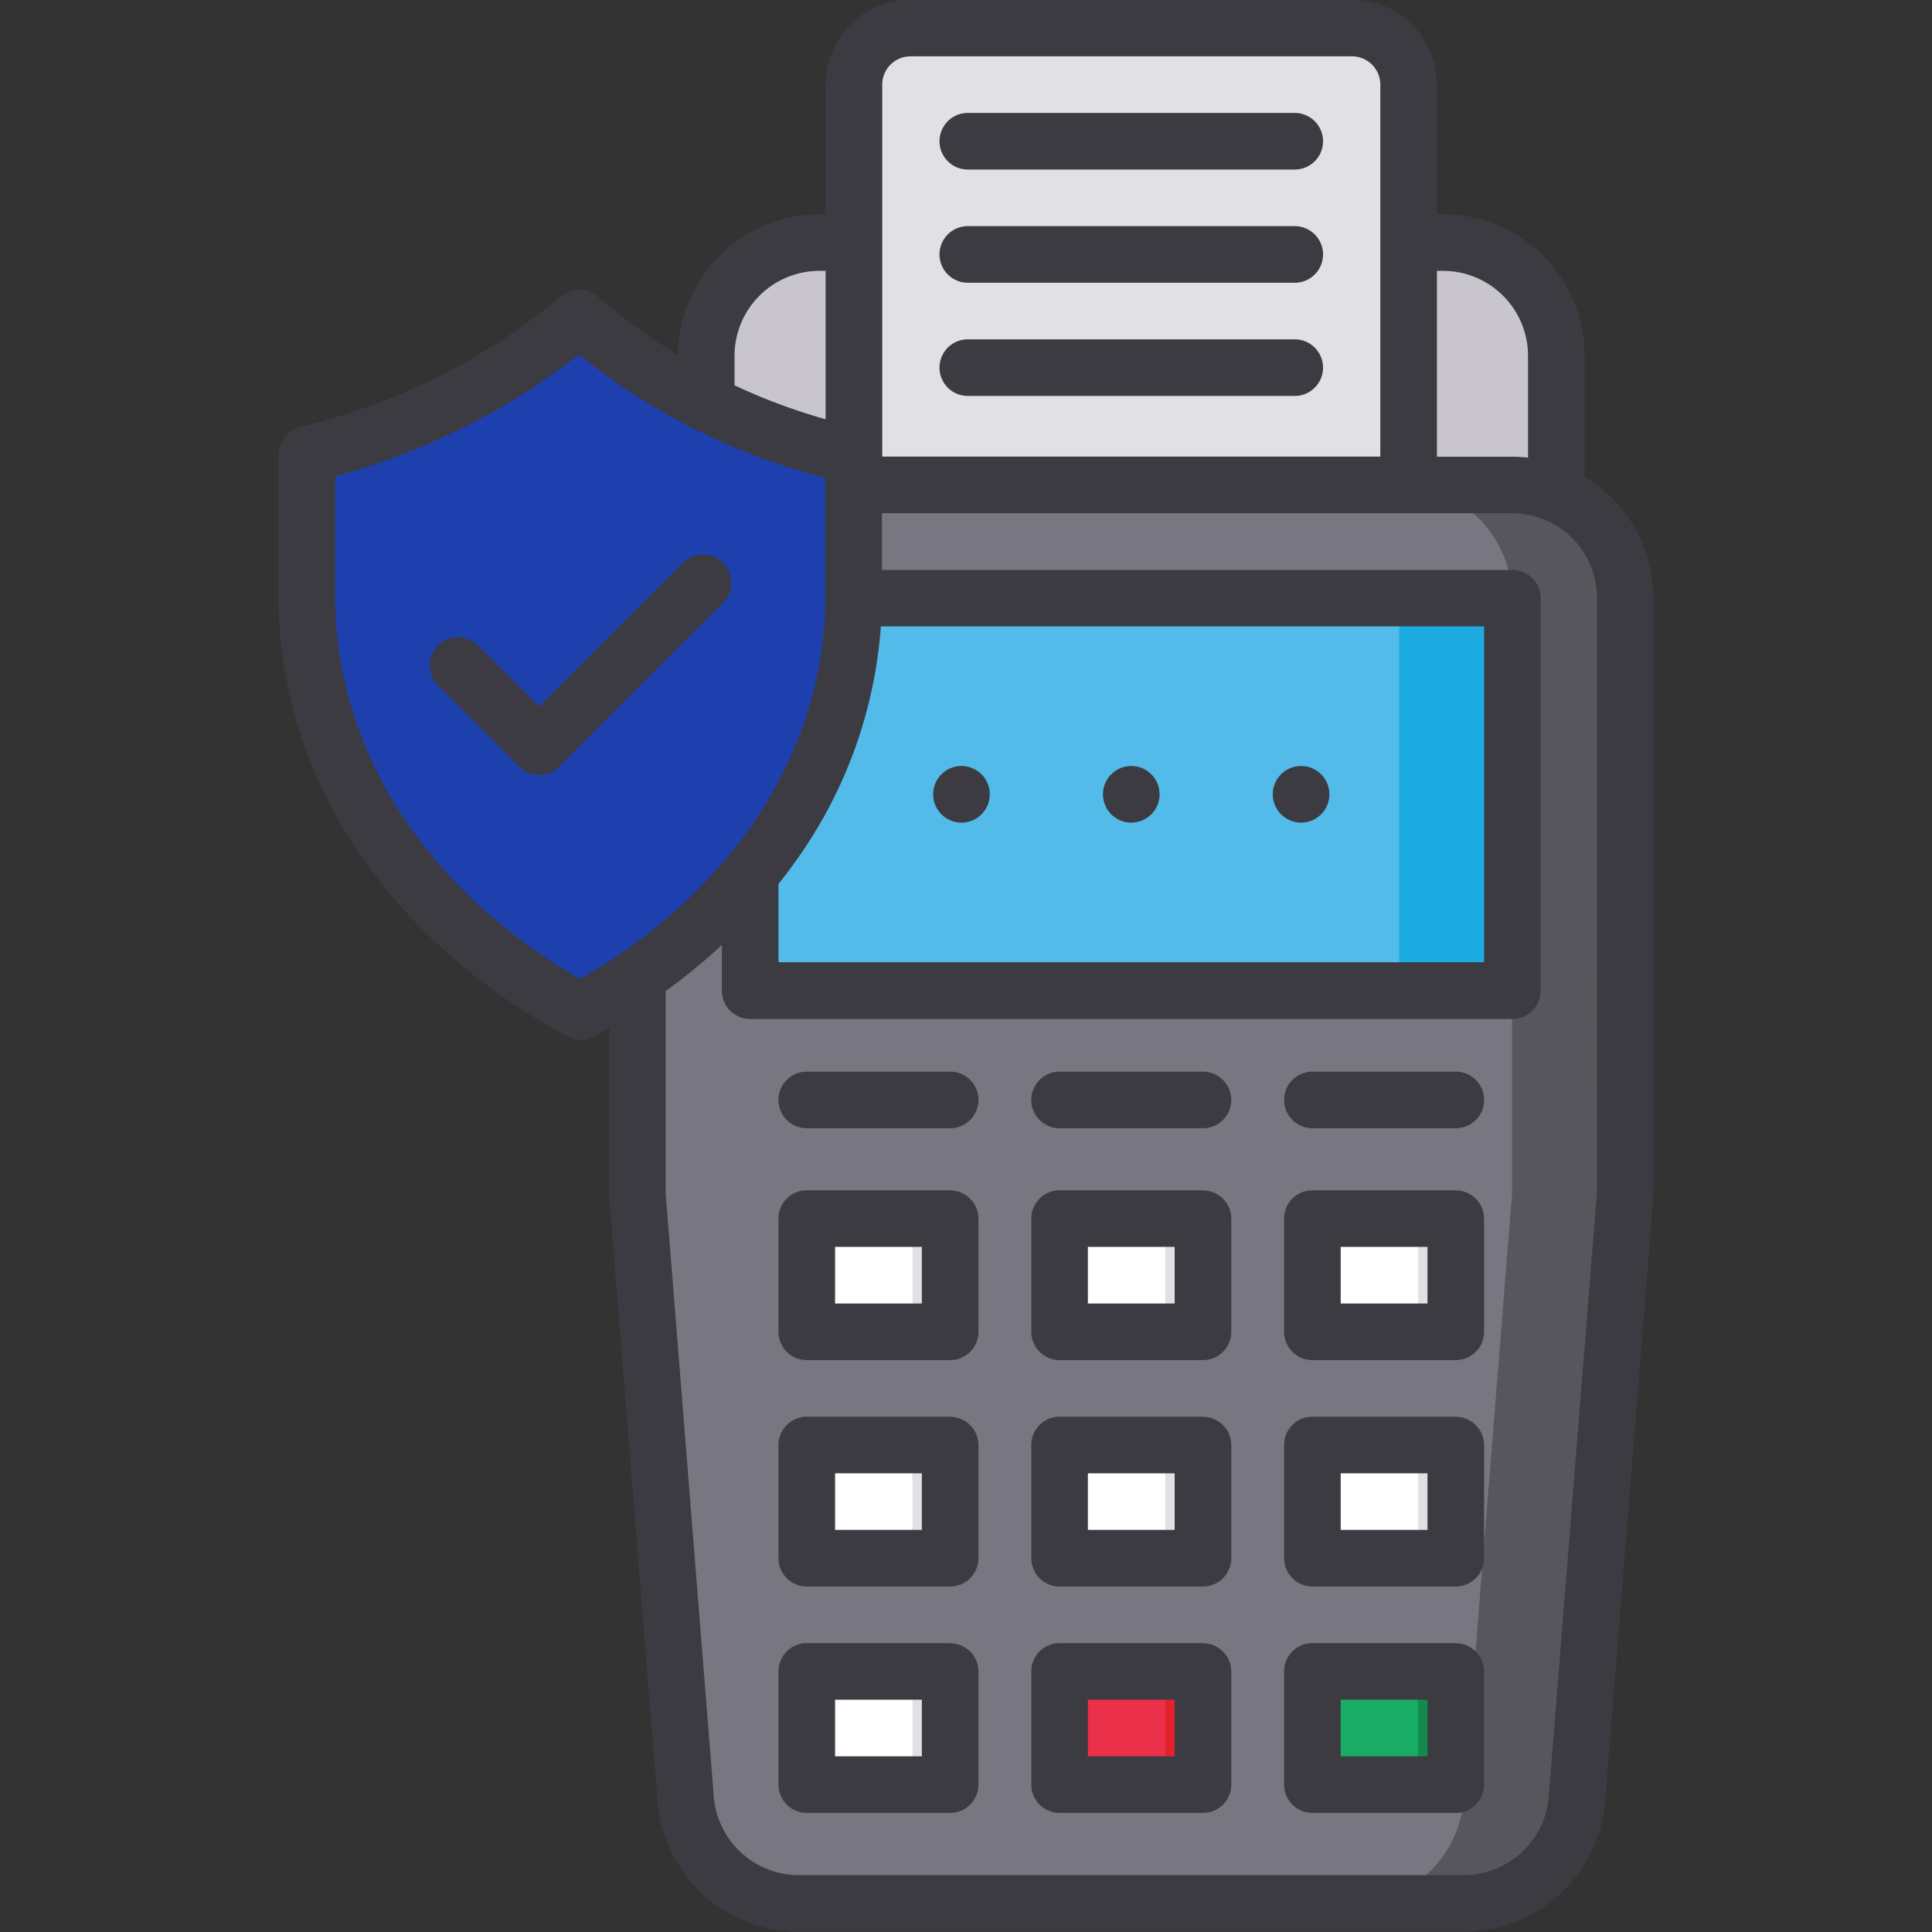 <svg id="SvgjsSvg1086" width="288" height="288" xmlns="http://www.w3.org/2000/svg" version="1.1" xmlns:xlink="http://www.w3.org/1999/xlink" xmlns:svgjs="http://svgjs.com/svgjs"><rect width="100%" height="100%" fill="#333333" stroke="none"/><defs id="SvgjsDefs1087"></defs><g id="SvgjsG1088"><svg xmlns="http://www.w3.org/2000/svg" viewBox="0 0 512 512" width="288" height="288"><circle cx="254.8" cy="210.61" r="7.5"></circle><circle cx="299.8" cy="210.61" r="7.5"></circle><circle cx="344.8" cy="210.61" r="7.5"></circle><path fill="#c8c5cc" d="M412.44,143.61H187.16V94.35a30,30,0,0,1,30-30H382.44a30,30,0,0,1,30,30Z" class="colorc8c5cc svgShape"></path><path fill="#787681" d="M388,504.5H211.6a30,30,0,0,1-29.9-27.61L169,317.74c-.07-.79-.1-1.59-.1-2.38V158.61a30,30,0,0,1,30-30H400.7a30,30,0,0,1,30,30V315.36c0,.79,0,1.59-.1,2.38L417.9,476.89A30,30,0,0,1,388,504.5Z" class="color787681 svgShape"></path><path fill="#57565c" d="M400.7,128.61h-30a30,30,0,0,1,30,30V315.36c0,.79,0,1.59-.1,2.38L387.9,476.89A30,30,0,0,1,358,504.5h30a30,30,0,0,0,29.9-27.61l12.7-159.15c.07-.79.1-1.59.1-2.38V158.61A30,30,0,0,0,400.7,128.61Z" class="color57565c svgShape"></path><path fill="#e1e1e3" d="M241.3,7.5h117a15,15,0,0,1,15,15V128.61a0,0,0,0,1,0,0h-147a0,0,0,0,1,0,0V22.5A15,15,0,0,1,241.3,7.5Z" class="colore1e1e3 svgShape"></path><rect width="202" height="104" x="198.8" y="158.61" fill="#52bbe9" rx="4" class="color52bbe9 svgShape"></rect><path fill="#1cabe1" d="M396.8,158.61h-30a4,4,0,0,1,4,4v96a4,4,0,0,1-4,4h30a4,4,0,0,0,4-4v-96A4,4,0,0,0,396.8,158.61Z" class="color1cabe1 svgShape"></path><rect width="38" height="30" x="213.8" y="323.05" fill="#ffffff" rx="3" class="colorfff svgShape"></rect><rect width="38" height="30" x="347.8" y="323.05" fill="#ffffff" rx="3" class="colorfff svgShape"></rect><rect width="38" height="30" x="280.8" y="323.05" fill="#ffffff" rx="3" class="colorfff svgShape"></rect><rect width="38" height="30" x="213.8" y="383.05" fill="#ffffff" rx="3" class="colorfff svgShape"></rect><rect width="38" height="30" x="347.8" y="383.05" fill="#ffffff" rx="3" class="colorfff svgShape"></rect><rect width="38" height="30" x="280.8" y="383.05" fill="#ffffff" rx="3" class="colorfff svgShape"></rect><rect width="38" height="30" x="213.8" y="443.05" fill="#ffffff" rx="3" class="colorfff svgShape"></rect><rect width="38" height="30" x="347.8" y="443.05" fill="#19ac66" rx="3" class="color19ac66 svgShape"></rect><path fill="#138b4c" d="M382.8,443.05h-10a3,3,0,0,1,3,3v24a3,3,0,0,1-3,3h10a3,3,0,0,0,3-3v-24A3,3,0,0,0,382.8,443.05Z" class="color138b4c svgShape"></path><rect width="38" height="30" x="280.8" y="443.05" fill="#eb304a" rx="3" class="coloreb304a svgShape"></rect><path fill="#e4222e" d="M315.8,443.05h-10a3,3,0,0,1,3,3v24a3,3,0,0,1-3,3h10a3,3,0,0,0,3-3v-24A3,3,0,0,0,315.8,443.05Z" class="colore4222e svgShape"></path><path fill="#e1e1e3" d="M248.8 443.05h-10a3 3 0 0 1 3 3v24a3 3 0 0 1-3 3h10a3 3 0 0 0 3-3v-24A3 3 0 0 0 248.8 443.05zM382.8 383.05h-10a3 3 0 0 1 3 3v24a3 3 0 0 1-3 3h10a3 3 0 0 0 3-3v-24A3 3 0 0 0 382.8 383.05zM315.8 383.05h-10a3 3 0 0 1 3 3v24a3 3 0 0 1-3 3h10a3 3 0 0 0 3-3v-24A3 3 0 0 0 315.8 383.05zM248.8 383.05h-10a3 3 0 0 1 3 3v24a3 3 0 0 1-3 3h10a3 3 0 0 0 3-3v-24A3 3 0 0 0 248.8 383.05zM382.8 323.05h-10a3 3 0 0 1 3 3v24a3 3 0 0 1-3 3h10a3 3 0 0 0 3-3v-24A3 3 0 0 0 382.8 323.05zM315.8 323.05h-10a3 3 0 0 1 3 3v24a3 3 0 0 1-3 3h10a3 3 0 0 0 3-3v-24A3 3 0 0 0 315.8 323.05zM248.8 323.05h-10a3 3 0 0 1 3 3v24a3 3 0 0 1-3 3h10a3 3 0 0 0 3-3v-24A3 3 0 0 0 248.8 323.05z" class="colore1e1e3 svgShape"></path><path fill="#1e40af" d="M153.76,268.1c-20.92-11.27-38.47-26.45-51-44.23C88.71,204,81.3,181.4,81.3,158.4V120.48a176.46,176.46,0,0,0,48.07-19.19,176.24,176.24,0,0,0,24.15-16.92,164.33,164.33,0,0,0,31.59,21.49,164.49,164.49,0,0,0,41.11,14.91V158.4c0,23-7.41,45.64-21.42,65.47C192.23,241.65,174.68,256.83,153.76,268.1Z" class="colorfed947 svgShape"></path><path fill="#1e40af" d="M185.11,105.86a164.33,164.33,0,0,1-31.59-21.49q-6.14,5.11-12.71,9.65a165.09,165.09,0,0,0,19.3,11.84,164.49,164.49,0,0,0,41.11,14.91V158.4c0,23-7.41,45.64-21.42,65.47a144,144,0,0,1-38.54,36.75q6,4,12.5,7.48c20.92-11.27,38.47-26.45,51-44.23,14-19.83,21.42-42.47,21.42-65.47V120.77A164.49,164.49,0,0,1,185.11,105.86Z" class="colorfecc30 svgShape"></path><path fill="#3c3b41" d="M299.8,218a7.5,7.5,0,1,0-7.5-7.5A7.5,7.5,0,0,0,299.8,218ZM343.12,59.93H256.48a7.5,7.5,0,0,0,0,15h86.64a7.5,7.5,0,0,0,0-15ZM254.8,218a7.5,7.5,0,1,0-7.5-7.5A7.5,7.5,0,0,0,254.8,218Zm131,66h-38a7.5,7.5,0,0,0,0,15h38a7.5,7.5,0,0,0,0-15ZM191.63,149.15a7.5,7.5,0,0,0-10.61,0L142.9,187.26l-16.41-16.4a7.5,7.5,0,0,0-10.6,10.6l21.71,21.71a7.48,7.48,0,0,0,10.6,0l43.43-43.42A7.49,7.49,0,0,0,191.63,149.15ZM343.12,29.93H256.48a7.5,7.5,0,0,0,0,15h86.64a7.5,7.5,0,0,0,0-15Zm0,60H256.48a7.5,7.5,0,0,0,0,15h86.64a7.5,7.5,0,0,0,0-15Zm76.82,36.44V94.28a37.55,37.55,0,0,0-37.5-37.5H380.8V22.43A22.53,22.53,0,0,0,358.3-.07h-117a22.52,22.52,0,0,0-22.5,22.5V56.78h-1.64a37.54,37.54,0,0,0-37.5,37.32,157.4,157.4,0,0,1-21.23-15.47,7.48,7.48,0,0,0-9.71-.09,169.38,169.38,0,0,1-23.13,16.2,169,169,0,0,1-46,18.37,7.49,7.49,0,0,0-5.76,7.3v37.92c0,24.56,7.88,48.69,22.79,69.8,13.17,18.63,31.71,34.71,53.61,46.5a7.47,7.47,0,0,0,7.11,0q2.07-1.11,4.09-2.27v42.93c0,1.06,0,2.08.12,3l12.7,159.14a37.69,37.69,0,0,0,37.38,34.52H388a37.68,37.68,0,0,0,37.37-34.51l12.7-159.09c.08-1,.13-2,.13-3V158.54A37.5,37.5,0,0,0,419.94,126.37ZM380.8,71.78h1.64a22.53,22.53,0,0,1,22.5,22.5v27a37.27,37.27,0,0,0-4.24-.25H380.8Zm-147-49.35a7.5,7.5,0,0,1,7.5-7.5h117a7.51,7.51,0,0,1,7.5,7.5V121h-132ZM233.44,166H393.3v89h-187V234.27c1.6-2,3.15-4.06,4.62-6.14A121.66,121.66,0,0,0,233.44,166ZM194.66,94.28a22.52,22.52,0,0,1,22.5-22.5h1.64v39.33a156.28,156.28,0,0,1-24.14-9Zm-40.9,165.17c-18.32-10.48-33.79-24.24-44.92-40-13.11-18.56-20-39.7-20-61.14V126.24a184.57,184.57,0,0,0,44.34-18.53A185.12,185.12,0,0,0,153.43,94a171.55,171.55,0,0,0,28.21,18.45c.59.31,1.19.6,1.78.9a8.06,8.06,0,0,0,.83.42,172.16,172.16,0,0,0,34.47,12.87v31.7c0,21.44-6.94,42.58-20.05,61.14C187.54,235.21,172.07,249,153.76,259.45ZM423.2,315.29c0,.61,0,1.19-.08,1.78l-12.7,159.15A22.61,22.61,0,0,1,388,496.93H211.6a22.62,22.62,0,0,1-22.43-20.71L176.47,317c-.05-.52-.07-1.09-.07-1.71V262.66a161.59,161.59,0,0,0,14.9-12.23v12.11a7.5,7.5,0,0,0,7.5,7.5h202a7.5,7.5,0,0,0,7.5-7.5v-104a7.5,7.5,0,0,0-7.5-7.5H233.72V136h167a22.53,22.53,0,0,1,22.5,22.5ZM344.8,218a7.5,7.5,0,1,0-7.5-7.5A7.5,7.5,0,0,0,344.8,218Zm-26,97.44h-38a7.5,7.5,0,0,0-7.5,7.5v30a7.5,7.5,0,0,0,7.5,7.5h38a7.5,7.5,0,0,0,7.5-7.5V323A7.5,7.5,0,0,0,318.8,315.48Zm-7.5,30h-23v-15h23Zm74.5,90h-38a7.5,7.5,0,0,0-7.5,7.5v30a7.5,7.5,0,0,0,7.5,7.5h38a7.5,7.5,0,0,0,7.5-7.5V443A7.5,7.5,0,0,0,385.8,435.48Zm-7.5,30h-23v-15h23ZM251.8,284h-38a7.5,7.5,0,0,0,0,15h38a7.5,7.5,0,0,0,0-15Zm67,151.44h-38a7.5,7.5,0,0,0-7.5,7.5v30a7.5,7.5,0,0,0,7.5,7.5h38a7.5,7.5,0,0,0,7.5-7.5V443A7.5,7.5,0,0,0,318.8,435.48Zm-7.5,30h-23v-15h23ZM318.8,284h-38a7.5,7.5,0,0,0,0,15h38a7.5,7.5,0,0,0,0-15Zm0,91.44h-38a7.5,7.5,0,0,0-7.5,7.5v30a7.5,7.5,0,0,0,7.5,7.5h38a7.5,7.5,0,0,0,7.5-7.5V383A7.5,7.5,0,0,0,318.8,375.48Zm-7.5,30h-23v-15h23Zm-59.5,30h-38a7.5,7.5,0,0,0-7.5,7.5v30a7.5,7.5,0,0,0,7.5,7.5h38a7.5,7.5,0,0,0,7.5-7.5V443A7.5,7.5,0,0,0,251.8,435.48Zm-7.5,30h-23v-15h23Zm7.5-150h-38a7.5,7.5,0,0,0-7.5,7.5v30a7.5,7.5,0,0,0,7.5,7.5h38a7.5,7.5,0,0,0,7.5-7.5V323A7.5,7.5,0,0,0,251.8,315.48Zm-7.5,30h-23v-15h23Zm141.5,30h-38a7.5,7.5,0,0,0-7.5,7.5v30a7.5,7.5,0,0,0,7.5,7.5h38a7.5,7.5,0,0,0,7.5-7.5V383A7.5,7.5,0,0,0,385.8,375.48Zm-7.5,30h-23v-15h23Zm7.5-90h-38a7.5,7.5,0,0,0-7.5,7.5v30a7.5,7.5,0,0,0,7.5,7.5h38a7.5,7.5,0,0,0,7.5-7.5V323A7.5,7.5,0,0,0,385.8,315.48Zm-7.5,30h-23v-15h23Zm-126.5,30h-38a7.5,7.5,0,0,0-7.5,7.5v30a7.5,7.5,0,0,0,7.5,7.5h38a7.5,7.5,0,0,0,7.5-7.5V383A7.5,7.5,0,0,0,251.8,375.48Zm-7.5,30h-23v-15h23Z" class="color3c3b41 svgShape"></path></svg></g></svg>